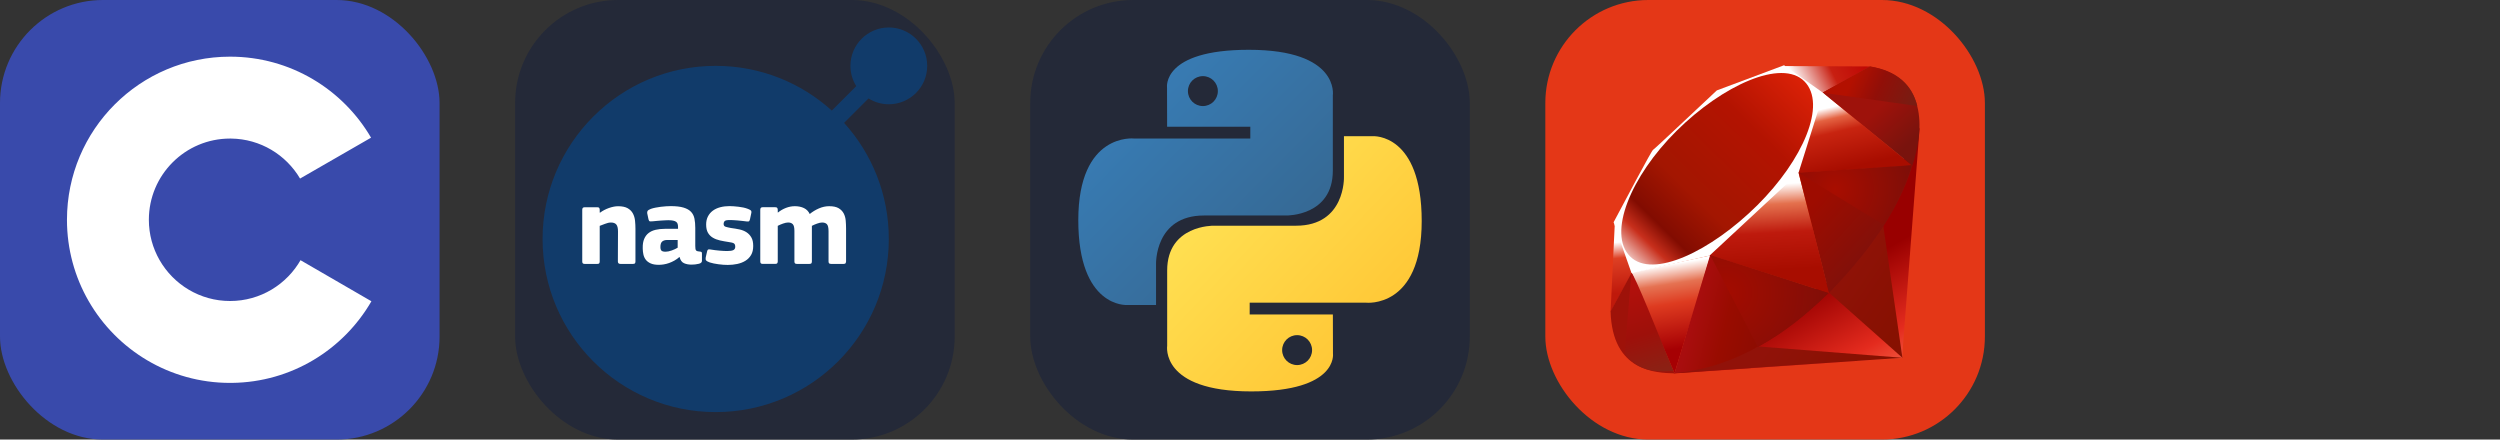 <?xml version="1.0" encoding="utf-8"?>
<svg width="273" height="48" viewBox="0 0 1456 256" fill="none" xmlns="http://www.w3.org/2000/svg" version="1.1" xmlns:bx="https://boxy-svg.com">
  <rect x="0" y="0" width="1456" height="256" fill="#333333" stroke="none"/>
  <defs>
    <bx:export>
      <bx:file format="svg" />
    </bx:export>
  </defs>
  <g transform="translate(0, 0)">
    <svg width="256" height="256" viewBox="0 0 256 256" fill="none" xmlns="http://www.w3.org/2000/svg">
      <rect width="256" height="256" rx="60" fill="#394AAB" />
      <path d="M134.001 33C169.144 33 199.828 52.086 216.262 80.456L216.102 80.183L174.753 103.991C166.607 90.198 151.672 80.889 134.54 80.698L134.001 80.695C107.875 80.695 86.695 101.874 86.695 127.999C86.695 136.543 88.972 144.552 92.933 151.469C101.088 165.704 116.416 175.306 134.001 175.306C151.693 175.306 167.109 165.582 175.222 151.195L175.025 151.54L216.311 175.458C200.057 203.588 169.794 222.615 135.059 222.994L134.001 223C98.746 223 67.975 203.796 51.582 175.276C43.579 161.353 39 145.212 39 127.999C39 75.533 81.532 33 134.001 33Z" fill="white" />
    </svg>
  </g>
  <g transform="translate(600, 0)">
    <svg xmlns="http://www.w3.org/2000/svg" width="256" height="256" fill="none" viewBox="0 0 256 256">
      <rect width="256" height="256" fill="#242938" rx="60" />
      <path fill="url(#paint0_linear_2_47)" d="M127.279 29C76.507 29 79.677 51.018 79.677 51.018L79.734 73.828H128.185V80.677H60.489C60.489 80.677 28 76.993 28 128.222C28 179.452 56.357 177.636 56.357 177.636H73.281V153.863C73.281 153.863 72.369 125.506 101.186 125.506H149.24C149.24 125.506 176.239 125.942 176.239 99.412V55.546C176.239 55.546 180.338 29 127.279 29ZM100.563 44.339C105.384 44.339 109.28 48.235 109.28 53.056C109.28 57.876 105.384 61.772 100.563 61.772C95.743 61.772 91.847 57.876 91.847 53.056C91.847 48.235 95.743 44.339 100.563 44.339Z" />
      <path fill="url(#paint1_linear_2_47)" d="M128.721 227.958C179.493 227.958 176.323 205.941 176.323 205.941L176.266 183.13H127.815V176.281H195.511C195.511 176.281 228 179.966 228 128.736C228 77.506 199.643 79.323 199.643 79.323H182.719V103.096C182.719 103.096 183.631 131.453 154.814 131.453H106.76C106.76 131.453 79.761 131.016 79.761 157.546V201.412C79.761 201.412 75.662 227.958 128.721 227.958ZM155.437 212.619C150.616 212.619 146.72 208.723 146.72 203.903C146.72 199.082 150.616 195.186 155.437 195.186C160.257 195.186 164.154 199.082 164.154 203.903C164.154 208.723 160.257 212.619 155.437 212.619Z" />
      <defs>
        <linearGradient id="paint0_linear_2_47" x1="47.22" x2="146.333" y1="46.896" y2="145.02" gradientUnits="userSpaceOnUse">
          <stop stop-color="#387EB8" />
          <stop offset="1" stop-color="#366994" />
        </linearGradient>
        <linearGradient id="paint1_linear_2_47" x1="108.056" x2="214.492" y1="109.905" y2="210.522" gradientUnits="userSpaceOnUse">
          <stop stop-color="#FFE052" />
          <stop offset="1" stop-color="#FFC331" />
        </linearGradient>
      </defs>
    </svg>
  </g>
  <g transform="translate(900, 0)">
    <svg xmlns="http://www.w3.org/2000/svg" width="256" height="256" fill="none" viewBox="0 0 256 256">
      <rect width="256" height="256" fill="#E43717" rx="60" />
      <g clip-path="url(#clip0_5_31)">
        <path fill="url(#paint0_linear_5_31)" fill-rule="evenodd" d="M177.454 156.477L74.685 217.5L207.751 208.471L218 74.294L177.454 156.477Z" clip-rule="evenodd" />
        <path fill="url(#paint1_linear_5_31)" fill-rule="evenodd" d="M207.969 208.379L196.532 129.44L165.379 170.577L207.969 208.379Z" clip-rule="evenodd" />
        <path fill="url(#paint2_linear_5_31)" fill-rule="evenodd" d="M208.124 208.379L124.334 201.802L75.13 217.329L208.124 208.379Z" clip-rule="evenodd" />
        <path fill="url(#paint3_linear_5_31)" fill-rule="evenodd" d="M75.248 217.346L96.18 148.773L50.119 158.622L75.248 217.346Z" clip-rule="evenodd" />
        <path fill="url(#paint4_linear_5_31)" fill-rule="evenodd" d="M165.371 170.804L146.111 95.362L90.992 147.028L165.371 170.804Z" clip-rule="evenodd" />
        <path fill="url(#paint5_linear_5_31)" fill-rule="evenodd" d="M213.63 96.425L161.528 53.871L147.019 100.777L213.63 96.425Z" clip-rule="evenodd" />
        <path fill="url(#paint6_linear_5_31)" fill-rule="evenodd" d="M189.264 38.7L158.621 55.634L139.288 38.472L189.264 38.7Z" clip-rule="evenodd" />
        <path fill="url(#paint7_linear_5_31)" fill-rule="evenodd" d="M38 181.624L50.837 158.212L40.453 130.321L38 181.624Z" clip-rule="evenodd" />
        <path fill="#fff" fill-rule="evenodd" d="M39.763 129.44L50.21 159.075L95.608 148.89L147.437 100.722L162.064 54.262L139.033 38L99.877 52.654C87.54 64.128 63.601 86.832 62.738 87.259C61.884 87.695 46.931 115.958 39.763 129.44Z" clip-rule="evenodd" />
        <path fill="url(#paint8_linear_5_31)" fill-rule="evenodd" d="M76.448 76.202C103.184 49.692 137.653 34.03 150.88 47.376C164.1 60.721 150.081 93.155 123.344 119.655C96.607 146.156 62.566 162.682 49.347 149.336C36.119 135.999 49.711 102.703 76.448 76.202V76.202Z" clip-rule="evenodd" />
        <path fill="url(#paint9_linear_5_31)" fill-rule="evenodd" d="M75.248 217.319L96.016 148.527L164.989 170.686C140.051 194.07 112.315 213.839 75.248 217.319Z" clip-rule="evenodd" />
        <path fill="url(#paint10_linear_5_31)" fill-rule="evenodd" d="M147.528 100.586L165.235 170.722C186.066 148.818 204.763 125.27 213.92 96.144L147.528 100.586V100.586Z" clip-rule="evenodd" />
        <path fill="url(#paint11_linear_5_31)" fill-rule="evenodd" d="M213.739 96.498C220.825 75.112 222.461 44.432 189.045 38.736L161.627 53.88L213.739 96.498V96.498Z" clip-rule="evenodd" />
        <path fill="#9E1209" fill-rule="evenodd" d="M38 181.315C38.981 216.611 64.446 217.137 75.294 217.447L50.237 158.93L38 181.315Z" clip-rule="evenodd" />
        <path fill="url(#paint12_radial_5_31)" fill-rule="evenodd" d="M147.627 100.695C163.635 110.534 195.896 130.294 196.55 130.657C197.567 131.23 210.459 108.917 213.385 96.307L147.627 100.695V100.695Z" clip-rule="evenodd" />
        <path fill="url(#paint13_radial_5_31)" fill-rule="evenodd" d="M95.989 148.527L123.753 202.092C140.169 193.189 153.025 182.342 164.799 170.722L95.989 148.527Z" clip-rule="evenodd" />
        <path fill="url(#paint14_linear_5_31)" fill-rule="evenodd" d="M50.128 159.002L46.195 205.844C53.617 215.983 63.828 216.864 74.54 216.074C66.79 196.787 51.309 158.221 50.128 159.002V159.002Z" clip-rule="evenodd" />
        <path fill="url(#paint15_linear_5_31)" fill-rule="evenodd" d="M161.464 53.999L216.619 61.739C213.676 49.265 204.636 41.216 189.228 38.7L161.464 53.999Z" clip-rule="evenodd" />
      </g>
      <defs>
        <linearGradient id="paint0_linear_5_31" x1="196.145" x2="158.172" y1="233.825" y2="166.782" gradientUnits="userSpaceOnUse">
          <stop stop-color="#FB7655" />
          <stop offset="0.41" stop-color="#E42B1E" />
          <stop offset="0.99" stop-color="#900" />
          <stop offset="1" stop-color="#900" />
        </linearGradient>
        <linearGradient id="paint1_linear_5_31" x1="215.061" x2="166.123" y1="177.506" y2="144.666" gradientUnits="userSpaceOnUse">
          <stop stop-color="#871101" />
          <stop offset="0.99" stop-color="#911209" />
          <stop offset="1" stop-color="#911209" />
        </linearGradient>
        <linearGradient id="paint2_linear_5_31" x1="175.905" x2="126.969" y1="235.857" y2="203.017" gradientUnits="userSpaceOnUse">
          <stop stop-color="#871101" />
          <stop offset="0.99" stop-color="#911209" />
          <stop offset="1" stop-color="#911209" />
        </linearGradient>
        <linearGradient id="paint3_linear_5_31" x1="73.155" x2="80.742" y1="153.734" y2="203.038" gradientUnits="userSpaceOnUse">
          <stop stop-color="#fff" />
          <stop offset="0.23" stop-color="#E57252" />
          <stop offset="0.46" stop-color="#DE3B20" />
          <stop offset="0.99" stop-color="#A60003" />
          <stop offset="1" stop-color="#A60003" />
        </linearGradient>
        <linearGradient id="paint4_linear_5_31" x1="125.336" x2="128.131" y1="107.695" y2="158.014" gradientUnits="userSpaceOnUse">
          <stop stop-color="#fff" />
          <stop offset="0.23" stop-color="#E4714E" />
          <stop offset="0.56" stop-color="#BE1A0D" />
          <stop offset="0.99" stop-color="#A80D00" />
          <stop offset="1" stop-color="#A80D00" />
        </linearGradient>
        <linearGradient id="paint5_linear_5_31" x1="171.642" x2="180.01" y1="61.186" y2="97.249" gradientUnits="userSpaceOnUse">
          <stop stop-color="#fff" />
          <stop offset="0.18" stop-color="#E46342" />
          <stop offset="0.4" stop-color="#C82410" />
          <stop offset="0.99" stop-color="#A80D00" />
          <stop offset="1" stop-color="#A80D00" />
        </linearGradient>
        <linearGradient id="paint6_linear_5_31" x1="146.089" x2="182.15" y1="48.485" y2="30.455" gradientUnits="userSpaceOnUse">
          <stop stop-color="#fff" />
          <stop offset="0.54" stop-color="#C81F11" />
          <stop offset="0.99" stop-color="#BF0905" />
          <stop offset="1" stop-color="#BF0905" />
        </linearGradient>
        <linearGradient id="paint7_linear_5_31" x1="41.546" x2="44.514" y1="141.164" y2="170.879" gradientUnits="userSpaceOnUse">
          <stop stop-color="#fff" />
          <stop offset="0.31" stop-color="#DE4024" />
          <stop offset="0.99" stop-color="#BF190B" />
          <stop offset="1" stop-color="#BF190B" />
        </linearGradient>
        <linearGradient id="paint8_linear_5_31" x1="21.142" x2="160.661" y1="178.912" y2="35.448" gradientUnits="userSpaceOnUse">
          <stop stop-color="#BD0012" />
          <stop offset="0.07" stop-color="#fff" />
          <stop offset="0.17" stop-color="#fff" />
          <stop offset="0.27" stop-color="#C82F1C" />
          <stop offset="0.33" stop-color="#820C01" />
          <stop offset="0.46" stop-color="#A31601" />
          <stop offset="0.72" stop-color="#B31301" />
          <stop offset="0.99" stop-color="#E82609" />
          <stop offset="1" stop-color="#E82609" />
        </linearGradient>
        <linearGradient id="paint9_linear_5_31" x1="128.009" x2="85.985" y1="193.383" y2="183.011" gradientUnits="userSpaceOnUse">
          <stop stop-color="#8C0C01" />
          <stop offset="0.54" stop-color="#990C00" />
          <stop offset="0.99" stop-color="#A80D0E" />
          <stop offset="1" stop-color="#A80D0E" />
        </linearGradient>
        <linearGradient id="paint10_linear_5_31" x1="200.19" x2="162.857" y1="142.944" y2="109.484" gradientUnits="userSpaceOnUse">
          <stop stop-color="#7E110B" />
          <stop offset="0.99" stop-color="#9E0C00" />
          <stop offset="1" stop-color="#9E0C00" />
        </linearGradient>
        <linearGradient id="paint11_linear_5_31" x1="213.906" x2="195.31" y1="81.55" y2="61.67" gradientUnits="userSpaceOnUse">
          <stop stop-color="#79130D" />
          <stop offset="0.99" stop-color="#9E120B" />
          <stop offset="1" stop-color="#9E120B" />
        </linearGradient>
        <radialGradient id="paint12_radial_5_31" cx="0" cy="0" r="1" gradientTransform="translate(168.67 110.124) scale(45.75)" gradientUnits="userSpaceOnUse">
          <stop stop-color="#A80D00" />
          <stop offset="0.99" stop-color="#7E0E08" />
          <stop offset="1" stop-color="#7E0E08" />
        </radialGradient>
        <radialGradient id="paint13_radial_5_31" cx="0" cy="0" r="1" gradientTransform="translate(105.313 170.414) scale(60.818)" gradientUnits="userSpaceOnUse">
          <stop stop-color="#A30C00" />
          <stop offset="0.99" stop-color="#800E08" />
          <stop offset="1" stop-color="#800E08" />
        </radialGradient>
        <linearGradient id="paint14_linear_5_31" x1="62.229" x2="47.075" y1="217.279" y2="165.863" gradientUnits="userSpaceOnUse">
          <stop stop-color="#8B2114" />
          <stop offset="0.43" stop-color="#9E100A" />
          <stop offset="0.99" stop-color="#B3100C" />
          <stop offset="1" stop-color="#B3100C" />
        </linearGradient>
        <linearGradient id="paint15_linear_5_31" x1="178.491" x2="212.466" y1="46.901" y2="61.899" gradientUnits="userSpaceOnUse">
          <stop stop-color="#B31000" />
          <stop offset="0.44" stop-color="#910F08" />
          <stop offset="0.99" stop-color="#791C12" />
          <stop offset="1" stop-color="#791C12" />
        </linearGradient>
        <clipPath id="clip0_5_31">
          <rect width="180" height="179.5" fill="#fff" transform="translate(38 38)" />
        </clipPath>
      </defs>
    </svg>
  </g>
  <g transform="matrix(1, 0, 0, 1, 300, 0)" style="transform-origin: 128px 128px 0px;">
    <svg width="256" height="256" viewBox="0 0 256 256" fill="none" xmlns="http://www.w3.org/2000/svg">
      <rect width="256" height="256" rx="60" style="fill: rgb(36, 41, 56);" />
      <path class="st0" d="M 217.651 16 C 205.296 16 195.285 26.01 195.285 38.357 C 195.285 42.697 196.546 46.739 198.681 50.168 L 184.444 64.405 C 166.558 48.217 142.845 38.357 116.821 38.357 C 61.143 38.357 16 83.507 16 139.182 C 16 194.867 61.143 240 116.821 240 C 172.508 240 217.643 194.859 217.643 139.182 C 217.643 113.16 207.781 89.447 191.593 71.562 L 205.829 57.327 C 209.259 59.47 213.303 60.721 217.643 60.721 C 229.99 60.721 240 50.712 240 38.365 C 240 26.018 229.998 16 217.651 16 Z" style="fill: rgb(17, 59, 106); stroke-width: 1px;" />
      <path class="st1" d="M 69.858 153.262 C 69.701 153.551 69.316 153.699 68.686 153.699 L 61.32 153.699 C 60.34 153.699 59.851 153.227 59.851 152.291 C 59.851 150.323 59.851 148.372 59.868 146.431 L 59.885 143.526 C 59.912 140.63 59.921 137.7 59.921 134.752 C 59.921 132.879 59.597 131.549 58.948 130.77 C 58.302 129.992 57.261 129.598 55.835 129.598 C 54.768 129.598 53.604 129.852 52.353 130.368 C 51.103 130.885 50.079 131.279 49.274 131.541 L 49.274 152.299 C 49.274 152.659 49.195 152.983 49.037 153.271 C 48.88 153.56 48.495 153.708 47.866 153.708 L 40.569 153.708 C 39.992 153.708 39.598 153.586 39.397 153.341 C 39.196 153.096 39.1 152.746 39.1 152.299 L 39.1 122.172 C 39.1 121.726 39.196 121.366 39.397 121.104 C 39.598 120.832 39.992 120.701 40.569 120.701 L 47.866 120.701 C 48.486 120.701 48.88 120.859 49.037 121.174 C 49.195 121.489 49.274 121.822 49.274 122.181 L 49.274 123.79 C 49.3 123.79 49.326 123.798 49.344 123.807 L 49.37 123.825 C 49.396 123.851 49.422 123.859 49.475 123.859 C 50.954 122.749 52.668 121.839 54.628 121.147 C 56.588 120.456 58.38 120.107 59.982 120.107 C 62.344 120.107 64.216 120.501 65.572 121.279 C 66.936 122.067 67.951 123.09 68.616 124.358 C 69.289 125.627 69.701 127.053 69.849 128.61 C 70.007 130.175 70.086 131.734 70.086 133.299 L 70.086 152.316 C 70.103 152.641 70.016 152.965 69.858 153.262 Z M 95.682 149.676 C 94.79 150.48 93.827 151.171 92.804 151.748 C 91.781 152.325 90.731 152.807 89.654 153.192 C 88.579 153.568 87.538 153.839 86.505 153.997 C 85.482 154.154 84.546 154.233 83.698 154.233 C 81.729 154.233 80.136 153.953 78.912 153.393 C 77.688 152.834 76.733 152.107 76.069 151.215 C 75.396 150.323 74.941 149.282 74.696 148.1 C 74.486 147.121 74.372 146.088 74.336 145.03 L 74.328 144.383 C 74.284 142.327 74.565 140.595 75.168 139.16 C 75.772 137.734 76.629 136.579 77.749 135.713 C 78.86 134.847 80.224 134.218 81.834 133.841 C 83.443 133.465 85.229 133.272 87.189 133.272 L 94.886 133.272 L 94.886 132.205 C 94.886 131.488 94.807 130.885 94.649 130.394 C 94.493 129.905 94.203 129.502 93.784 129.188 C 93.356 128.873 92.768 128.645 92.008 128.488 C 91.343 128.348 90.495 128.269 89.453 128.261 L 88.999 128.261 C 88.701 128.261 88.36 128.269 87.984 128.286 L 84.853 128.461 C 84.047 128.506 83.242 128.576 82.438 128.662 C 81.834 128.733 81.274 128.785 80.741 128.829 L 79.647 128.916 C 79.026 128.952 78.606 128.943 78.379 128.873 C 78.09 128.785 77.854 128.4 77.679 127.735 L 76.944 124.253 C 76.856 123.676 76.935 123.195 77.179 122.81 C 77.424 122.434 78.064 122.04 79.087 121.639 C 79.848 121.366 80.723 121.139 81.729 120.938 C 82.735 120.737 83.759 120.571 84.808 120.44 C 85.858 120.308 86.899 120.203 87.923 120.142 C 88.946 120.072 89.839 120.046 90.6 120.046 C 93.723 120.046 96.233 120.334 98.131 120.911 C 100.03 121.489 101.482 122.321 102.48 123.388 C 103.476 124.454 104.141 125.776 104.456 127.341 C 104.771 128.907 104.928 130.692 104.928 132.695 L 104.928 143.273 C 104.928 143.989 104.964 144.54 105.034 144.942 C 105.104 145.345 105.227 145.642 105.402 145.843 C 105.576 146.045 105.821 146.194 106.136 146.282 C 106.39 146.352 106.704 146.413 107.098 146.456 L 107.404 146.483 C 107.981 146.526 108.367 146.631 108.542 146.78 C 108.717 146.937 108.813 147.217 108.813 147.62 L 108.813 151.906 C 108.813 152.738 108.253 153.297 107.142 153.586 L 106.871 153.647 C 105.62 153.962 104.237 154.119 102.715 154.119 C 101.062 154.119 99.611 153.839 98.359 153.28 C 97.108 152.72 96.26 151.547 95.813 149.763 L 95.682 149.676 Z M 94.676 139.763 L 88.648 139.763 C 87.398 139.763 86.418 140.053 85.7 140.63 C 84.984 141.207 84.625 142.283 84.625 143.849 C 84.625 144.872 84.835 145.59 85.263 145.992 C 85.683 146.395 86.479 146.596 87.643 146.596 C 88.666 146.596 89.865 146.352 91.23 145.861 C 92.594 145.371 93.741 144.838 94.676 144.252 L 94.676 139.763 Z M 138.669 143.273 C 138.669 145.362 138.258 147.113 137.428 148.512 C 136.597 149.92 135.494 151.04 134.113 151.888 C 132.73 152.738 131.156 153.35 129.388 153.726 C 127.622 154.102 125.784 154.294 123.86 154.294 C 123.054 154.294 122.189 154.259 121.253 154.197 C 120.316 154.128 119.363 154.032 118.41 153.9 C 117.447 153.769 116.528 153.612 115.662 153.437 C 114.797 153.262 114.017 153.061 113.353 152.842 C 112.234 152.44 111.525 152.037 111.21 151.608 C 110.929 151.232 110.868 150.681 111.008 149.938 L 111.805 146.465 C 111.936 145.843 112.137 145.458 112.409 145.327 C 112.645 145.214 113.064 145.196 113.677 145.284 L 113.947 145.327 C 115.514 145.599 117.202 145.808 119.04 145.966 C 120.868 146.123 122.364 146.203 123.526 146.203 C 125.225 146.203 126.423 146.009 127.14 145.633 C 127.858 145.248 128.207 144.619 128.207 143.719 C 128.207 142.729 127.937 142.073 127.403 141.741 C 126.869 141.408 125.88 141.146 124.455 140.971 C 122.626 140.7 120.921 140.385 119.328 140.035 C 117.745 139.676 116.344 139.142 115.146 138.425 C 113.939 137.708 112.994 136.745 112.303 135.538 C 111.612 134.331 111.262 132.739 111.262 130.77 C 111.262 128.977 111.604 127.411 112.295 126.073 C 112.977 124.735 113.922 123.614 115.121 122.722 C 116.319 121.831 117.754 121.156 119.416 120.71 C 121.078 120.264 122.897 120.037 124.856 120.037 C 125.617 120.037 126.457 120.072 127.368 120.142 C 128.286 120.212 129.213 120.3 130.149 120.413 C 131.086 120.526 131.995 120.676 132.861 120.85 C 133.728 121.034 134.523 121.253 135.241 121.523 C 136.134 121.839 136.789 122.163 137.217 122.504 C 137.638 122.845 137.742 123.44 137.515 124.297 L 136.78 127.745 C 136.605 128.374 136.413 128.75 136.212 128.89 C 136.037 129.013 135.634 129.038 135.013 128.986 L 132.949 128.741 C 132.73 128.715 132.511 128.689 132.292 128.662 C 131.401 128.549 130.517 128.461 129.65 128.392 L 127.788 128.261 C 127.595 128.252 127.394 128.234 127.21 128.225 L 126.353 128.182 C 126.221 128.173 126.09 128.173 125.968 128.173 L 125.268 128.164 C 123.57 128.121 122.513 128.313 122.083 128.733 C 121.664 129.152 121.445 129.721 121.445 130.438 C 121.445 131.288 121.838 131.829 122.626 132.074 C 123.413 132.319 124.411 132.556 125.617 132.774 C 127.368 133.001 129.02 133.272 130.595 133.605 C 132.161 133.938 133.544 134.489 134.724 135.241 C 135.905 135.993 136.859 137.009 137.585 138.277 C 138.311 139.501 138.669 141.181 138.669 143.273 Z M 192.479 153.262 C 192.322 153.551 191.955 153.699 191.377 153.699 L 184.011 153.699 C 183.434 153.699 183.04 153.577 182.839 153.332 C 182.637 153.087 182.542 152.738 182.542 152.291 L 182.542 134.682 C 182.542 132.625 182.227 131.27 181.605 130.596 C 180.984 129.922 180.039 129.59 178.796 129.59 C 177.992 129.59 177.012 129.799 175.848 130.228 C 174.685 130.648 173.688 131.086 172.84 131.532 L 172.84 152.291 C 172.84 152.65 172.76 152.974 172.603 153.262 C 172.446 153.551 172.061 153.699 171.431 153.699 L 164.066 153.699 C 163.522 153.699 163.164 153.577 162.962 153.332 C 162.761 153.087 162.665 152.738 162.665 152.291 L 162.665 134.471 C 162.665 132.599 162.368 131.313 161.756 130.621 C 161.144 129.931 160.233 129.581 159.027 129.581 C 158.213 129.581 157.241 129.782 156.096 130.184 C 154.95 130.587 153.9 131.034 152.964 131.524 L 152.964 152.282 C 152.964 152.641 152.876 152.965 152.693 153.253 C 152.518 153.542 152.116 153.69 151.495 153.69 L 144.181 153.69 C 143.647 153.69 143.28 153.568 143.079 153.323 C 142.878 153.078 142.781 152.729 142.781 152.282 L 142.781 122.154 C 142.781 121.708 142.878 121.349 143.079 121.086 C 143.28 120.816 143.647 120.684 144.181 120.684 L 151.495 120.684 C 152.116 120.684 152.518 120.841 152.693 121.156 C 152.868 121.471 152.964 121.805 152.964 122.163 L 152.964 123.702 L 153.096 123.772 C 154.522 122.609 156.087 121.708 157.784 121.06 C 159.481 120.413 161.196 120.089 162.945 120.089 C 164.958 120.089 166.717 120.456 168.238 121.192 C 169.752 121.927 170.871 123.082 171.588 124.638 C 173.155 123.344 174.922 122.26 176.907 121.392 C 178.893 120.526 180.888 120.089 182.9 120.089 C 185.262 120.089 187.107 120.483 188.429 121.262 C 189.741 122.049 190.729 123.064 191.377 124.305 C 192.024 125.557 192.417 126.965 192.549 128.523 C 192.68 130.089 192.75 131.646 192.75 133.211 L 192.75 152.299 C 192.715 152.641 192.637 152.965 192.479 153.262 Z" style="fill: rgb(255, 255, 255); stroke-width: 1px;" />
    </svg>
  </g>
</svg>
